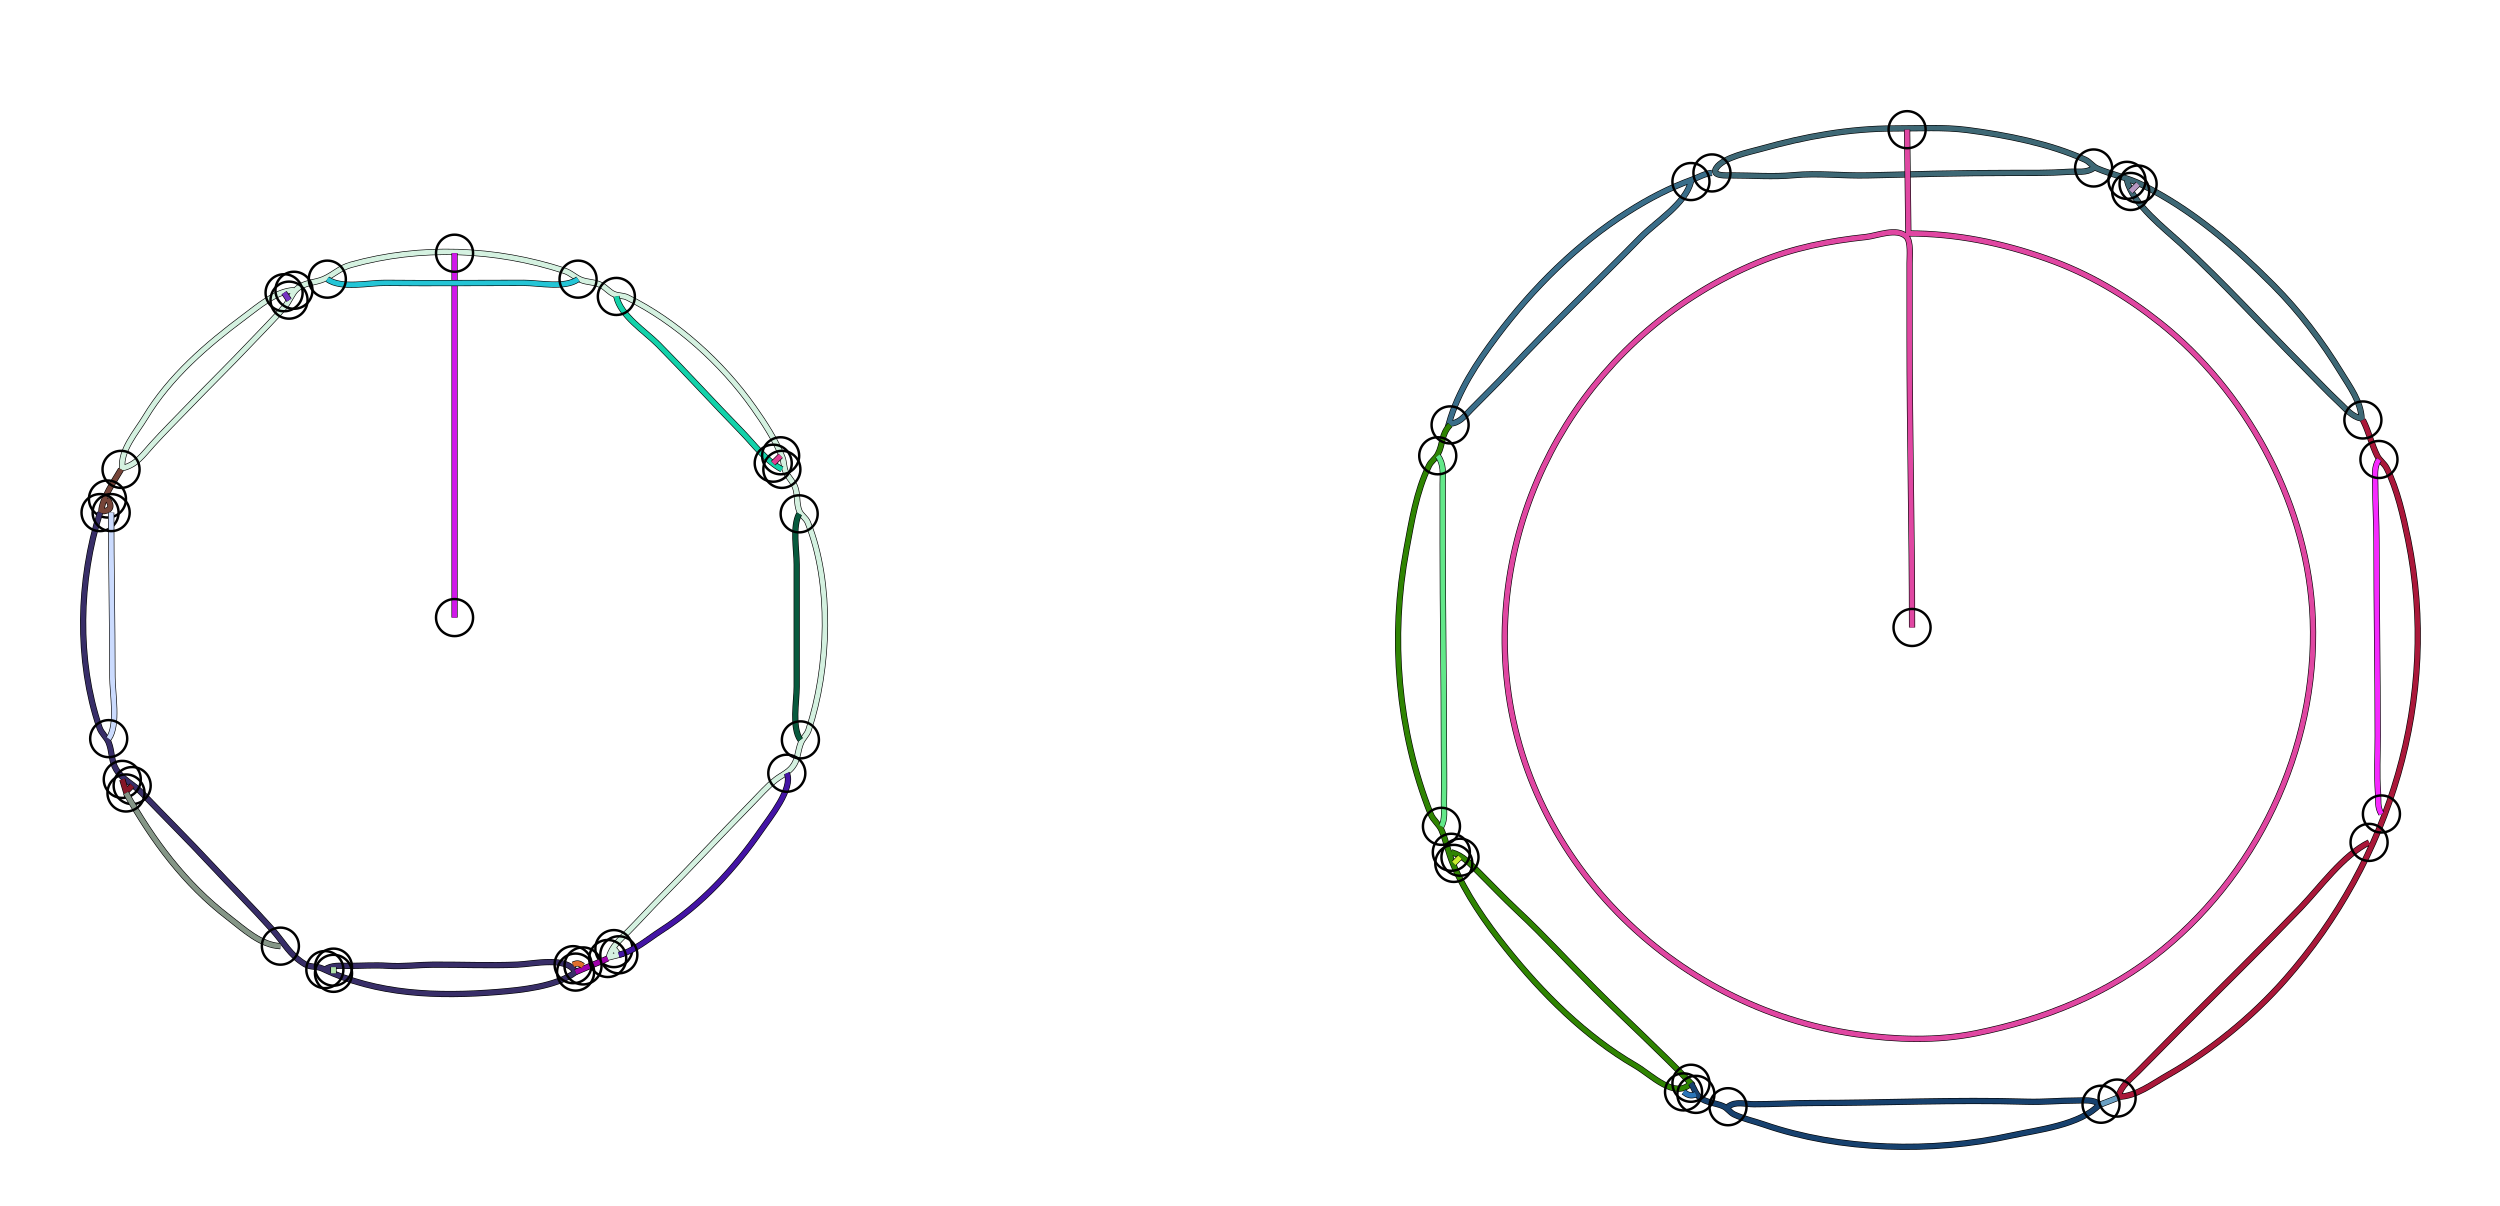<?xml version="1.0" standalone="yes"?>
<svg width="2024" height="976">
<path style="stroke:#000000;fill:none;stroke-width:5" d="M"/>
<path style="stroke:#80F2EC;fill:none;stroke-width:4" d="M"/>
<path style="stroke:#000000;fill:none;stroke-width:5" d="M1695 136C1688.95 140.353 1682.07 138.605 1675 139.089C1658.69 140.206 1642.38 140 1626 140C1587.94 140 1550 141.055 1512 141.985C1492.04 142.474 1471.78 139.947 1452 141.83C1435.62 143.39 1418.46 142 1402 142C1398.67 142 1384.89 143.041 1389.47 136.05C1395.22 127.261 1416.41 123.146 1426 120.445C1461.37 110.488 1497.18 103.988 1534 104C1553.71 104.006 1573.28 102.728 1593 105.289C1624.11 109.331 1659.26 116.189 1688 129.213C1691.87 130.969 1694.19 134.791 1698.04 136.437C1709.76 141.453 1722.36 143.71 1734 149.508C1774.44 169.649 1808.67 198.937 1840.29 230.714C1861.64 252.171 1879.82 276.185 1895.59 302C1902.56 313.398 1911.41 325.206 1912 339C1903.76 337.042 1899.97 331.721 1894.01 326.17C1883.64 316.503 1874 306.05 1864 296C1831.74 263.586 1800.5 229.257 1766.91 198.271C1752.78 185.232 1726.45 165.185 1722 146"/>
<path style="stroke:#3E6875;fill:none;stroke-width:4" d="M1695 136C1688.95 140.353 1682.07 138.605 1675 139.089C1658.69 140.206 1642.38 140 1626 140C1587.94 140 1550 141.055 1512 141.985C1492.04 142.474 1471.78 139.947 1452 141.83C1435.62 143.39 1418.46 142 1402 142C1398.67 142 1384.89 143.041 1389.47 136.05C1395.22 127.261 1416.41 123.146 1426 120.445C1461.37 110.488 1497.18 103.988 1534 104C1553.71 104.006 1573.28 102.728 1593 105.289C1624.11 109.331 1659.26 116.189 1688 129.213C1691.87 130.969 1694.19 134.791 1698.04 136.437C1709.76 141.453 1722.36 143.71 1734 149.508C1774.44 169.649 1808.67 198.937 1840.29 230.714C1861.64 252.171 1879.82 276.185 1895.59 302C1902.56 313.398 1911.41 325.206 1912 339C1903.76 337.042 1899.97 331.721 1894.01 326.17C1883.64 316.503 1874 306.05 1864 296C1831.74 263.586 1800.5 229.257 1766.91 198.271C1752.78 185.232 1726.45 165.185 1722 146"/>
<circle stroke="#000000" fill="none" stroke-width="2" r="15" cx="1695" cy="136"/>
<circle stroke="#000000" fill="none" stroke-width="2" r="15" cx="1722" cy="146"/>
<path style="stroke:#000000;fill:none;stroke-width:5" d="M1544 105L1545 189C1583.67 189 1620.54 196.602 1657 209.46C1690.86 221.401 1720.98 239.259 1749 261.552C1817.63 316.151 1865.73 403.843 1871.91 492C1879.25 596.753 1831.98 702.521 1751 768.739C1707.1 804.63 1655.1 825.302 1600 836.486C1567.9 843.001 1535.13 841.891 1503 837.3C1353.8 815.983 1230.29 693.76 1219.09 541C1208.72 399.481 1291.97 267.176 1423 212.615C1451.88 200.588 1480.32 195.111 1511 191.826C1519.51 190.915 1535.85 184.004 1543.4 191.603C1547.27 195.502 1546 207.84 1546 213L1546 272C1546 350.779 1548 429.287 1548 508"/>
<path style="stroke:#E047A2;fill:none;stroke-width:4" d="M1544 105L1545 189C1583.67 189 1620.54 196.602 1657 209.46C1690.86 221.401 1720.98 239.259 1749 261.552C1817.63 316.151 1865.73 403.843 1871.91 492C1879.25 596.753 1831.98 702.521 1751 768.739C1707.1 804.63 1655.1 825.302 1600 836.486C1567.9 843.001 1535.13 841.891 1503 837.3C1353.8 815.983 1230.29 693.76 1219.09 541C1208.72 399.481 1291.97 267.176 1423 212.615C1451.88 200.588 1480.32 195.111 1511 191.826C1519.51 190.915 1535.85 184.004 1543.4 191.603C1547.27 195.502 1546 207.84 1546 213L1546 272C1546 350.779 1548 429.287 1548 508"/>
<circle stroke="#000000" fill="none" stroke-width="2" r="15" cx="1544" cy="105"/>
<circle stroke="#000000" fill="none" stroke-width="2" r="15" cx="1548" cy="508"/>
<path style="stroke:#000000;fill:none;stroke-width:5" d="M1369 147C1364.77 164.81 1340.65 179.559 1328.29 192.169C1292.97 228.186 1256.13 263.015 1221.83 300.015C1211.78 310.851 1201.03 321.119 1190.73 331.714C1185.44 337.154 1181.17 343.09 1173 343C1180.41 316.622 1195.59 293.815 1211.96 272C1241.14 233.137 1276.77 197.623 1318 171.52C1335.2 160.627 1351.28 152.261 1370 145.42C1375.6 143.372 1379.85 140.536 1386 140"/>
<path style="stroke:#3A6E8A;fill:none;stroke-width:4" d="M1369 147C1364.77 164.81 1340.65 179.559 1328.29 192.169C1292.97 228.186 1256.13 263.015 1221.83 300.015C1211.78 310.851 1201.03 321.119 1190.73 331.714C1185.44 337.154 1181.17 343.09 1173 343C1180.41 316.622 1195.59 293.815 1211.96 272C1241.14 233.137 1276.77 197.623 1318 171.52C1335.2 160.627 1351.28 152.261 1370 145.42C1375.6 143.372 1379.85 140.536 1386 140"/>
<circle stroke="#000000" fill="none" stroke-width="2" r="15" cx="1369" cy="147"/>
<circle stroke="#000000" fill="none" stroke-width="2" r="15" cx="1386" cy="140"/>
<path style="stroke:#000000;fill:none;stroke-width:5" d="M1731 149L1725 155"/>
<path style="stroke:#B698C2;fill:none;stroke-width:4" d="M1731 149L1725 155"/>
<circle stroke="#000000" fill="none" stroke-width="2" r="15" cx="1731" cy="149"/>
<circle stroke="#000000" fill="none" stroke-width="2" r="15" cx="1725" cy="155"/>
<path style="stroke:#000000;fill:none;stroke-width:5" d="M238 235C223.663 235.416 209.003 248.194 198 256.378C167.487 279.072 137.387 305.028 117.541 338C110.427 349.82 97.401 364.325 99 379C110.42 376.381 115.616 368.348 123.17 360C132.61 349.567 142.764 339.528 152.499 329.374C169.065 312.096 186.263 295.317 202.715 277.911C212.018 268.066 221.948 258.291 230.741 248.015C234.246 243.919 236.458 237.331 240.314 233.954C246.563 228.484 254.762 229.112 261.961 226.007C269.902 222.582 275.07 216.931 284 214.428C340.622 198.558 401.232 201.023 457 219.229C462.116 220.899 465.334 224.44 470.039 226.437C475.554 228.776 481.45 228.125 486.961 231.019C490.634 232.948 493.189 236.444 497.004 238.107C500.529 239.644 504.486 239.114 508 240.848C547.678 260.432 584.607 293.861 610.087 330C618.953 342.574 627.684 355.904 633.364 370.286C634.87 374.099 634.442 378.282 636.098 382C638.046 386.373 641.851 389.624 643.598 394.039C646.081 400.314 644.624 407.628 647.148 413.741C648.64 417.353 652.471 419.222 653.983 423.001C673.691 472.251 671.152 541.091 654.616 590.999C653.312 594.935 650.142 597.407 648.559 601.09C645.609 607.949 646.365 614.832 641.481 620.996C637.676 625.8 632.644 627.609 628.001 631.26C620.96 636.797 614.824 643.872 608.576 650.259C583.747 675.64 559.554 701.695 534.573 727C525.821 735.865 517.499 745.166 508.715 754C502.408 760.342 495.316 766.008 493 775L501 773L497 768"/>
<path style="stroke:#D4F1E0;fill:none;stroke-width:4" d="M238 235C223.663 235.416 209.003 248.194 198 256.378C167.487 279.072 137.387 305.028 117.541 338C110.427 349.82 97.401 364.325 99 379C110.42 376.381 115.616 368.348 123.17 360C132.61 349.567 142.764 339.528 152.499 329.374C169.065 312.096 186.263 295.317 202.715 277.911C212.018 268.066 221.948 258.291 230.741 248.015C234.246 243.919 236.458 237.331 240.314 233.954C246.563 228.484 254.762 229.112 261.961 226.007C269.902 222.582 275.07 216.931 284 214.428C340.622 198.558 401.232 201.023 457 219.229C462.116 220.899 465.334 224.44 470.039 226.437C475.554 228.776 481.45 228.125 486.961 231.019C490.634 232.948 493.189 236.444 497.004 238.107C500.529 239.644 504.486 239.114 508 240.848C547.678 260.432 584.607 293.861 610.087 330C618.953 342.574 627.684 355.904 633.364 370.286C634.87 374.099 634.442 378.282 636.098 382C638.046 386.373 641.851 389.624 643.598 394.039C646.081 400.314 644.624 407.628 647.148 413.741C648.64 417.353 652.471 419.222 653.983 423.001C673.691 472.251 671.152 541.091 654.616 590.999C653.312 594.935 650.142 597.407 648.559 601.09C645.609 607.949 646.365 614.832 641.481 620.996C637.676 625.8 632.644 627.609 628.001 631.26C620.96 636.797 614.824 643.872 608.576 650.259C583.747 675.64 559.554 701.695 534.573 727C525.821 735.865 517.499 745.166 508.715 754C502.408 760.342 495.316 766.008 493 775L501 773L497 768"/>
<circle stroke="#000000" fill="none" stroke-width="2" r="15" cx="238" cy="235"/>
<circle stroke="#000000" fill="none" stroke-width="2" r="15" cx="497" cy="768"/>
<path style="stroke:#000000;fill:none;stroke-width:5" d="M368 205L368 500"/>
<path style="stroke:#D018E9;fill:none;stroke-width:4" d="M368 205L368 500"/>
<circle stroke="#000000" fill="none" stroke-width="2" r="15" cx="368" cy="205"/>
<circle stroke="#000000" fill="none" stroke-width="2" r="15" cx="368" cy="500"/>
<path style="stroke:#000000;fill:none;stroke-width:5" d="M265 226C276.302 234.13 298.659 228.845 312 229.004C349.266 229.447 386.513 229 424 229C436.656 229 457.37 233.653 468 226"/>
<path style="stroke:#24C5D6;fill:none;stroke-width:4" d="M265 226C276.302 234.13 298.659 228.845 312 229.004C349.266 229.447 386.513 229 424 229C436.656 229 457.37 233.653 468 226"/>
<circle stroke="#000000" fill="none" stroke-width="2" r="15" cx="265" cy="226"/>
<circle stroke="#000000" fill="none" stroke-width="2" r="15" cx="468" cy="226"/>
<path style="stroke:#000000;fill:none;stroke-width:5" d="M230 237L234 243"/>
<path style="stroke:#7634C1;fill:none;stroke-width:4" d="M230 237L234 243"/>
<circle stroke="#000000" fill="none" stroke-width="2" r="15" cx="230" cy="237"/>
<circle stroke="#000000" fill="none" stroke-width="2" r="15" cx="234" cy="243"/>
<path style="stroke:#000000;fill:none;stroke-width:5" d="M499 240C502.425 255.75 522.177 268.068 532.996 279C555.689 301.929 577.439 325.886 599.985 349C610.716 360.001 619.323 372.425 633 380"/>
<path style="stroke:#13D2AA;fill:none;stroke-width:4" d="M499 240C502.425 255.75 522.177 268.068 532.996 279C555.689 301.929 577.439 325.886 599.985 349C610.716 360.001 619.323 372.425 633 380"/>
<circle stroke="#000000" fill="none" stroke-width="2" r="15" cx="499" cy="240"/>
<circle stroke="#000000" fill="none" stroke-width="2" r="15" cx="633" cy="380"/>
<path style="stroke:#000000;fill:none;stroke-width:5" d="M1913 340C1917.82 349.447 1919.97 359.745 1924.57 368.961C1926.49 372.794 1930.3 375.145 1932.25 379.004C1940.82 395.972 1945.85 418.433 1949.63 437C1975.58 564.676 1935.39 696.179 1850.16 793C1823.58 823.189 1789.97 850.614 1755 870.424C1742.77 877.352 1729.55 887.698 1715 888C1717.17 878.955 1724.43 874.003 1730.71 867.715C1742.21 856.214 1753.49 844.504 1765 833C1797.6 800.398 1830.64 768.096 1862.58 734.83C1878.86 717.871 1896.74 692.57 1918 682"/>
<path style="stroke:#AA183A;fill:none;stroke-width:4" d="M1913 340C1917.82 349.447 1919.97 359.745 1924.57 368.961C1926.49 372.794 1930.3 375.145 1932.25 379.004C1940.82 395.972 1945.85 418.433 1949.63 437C1975.58 564.676 1935.39 696.179 1850.16 793C1823.58 823.189 1789.97 850.614 1755 870.424C1742.77 877.352 1729.55 887.698 1715 888C1717.17 878.955 1724.43 874.003 1730.71 867.715C1742.21 856.214 1753.49 844.504 1765 833C1797.6 800.398 1830.64 768.096 1862.58 734.83C1878.86 717.871 1896.74 692.57 1918 682"/>
<circle stroke="#000000" fill="none" stroke-width="2" r="15" cx="1913" cy="340"/>
<circle stroke="#000000" fill="none" stroke-width="2" r="15" cx="1918" cy="682"/>
<path style="stroke:#000000;fill:none;stroke-width:5" d="M1174 344C1166.5 351.91 1168.55 359.385 1163.97 367.911C1162.14 371.332 1158.67 373.425 1156.92 377.004C1146.53 398.145 1142.92 422.218 1138.62 445C1125.3 515.702 1131.59 591.869 1158.27 659C1160.31 664.147 1165.04 667.204 1167.11 672.09C1170.78 680.735 1172.6 690.362 1176.21 699C1186.49 723.643 1203.02 747.229 1219.6 768C1248.57 804.284 1283.56 839.223 1324 862.666C1337.04 870.224 1355.83 890.277 1369 877C1343.86 850.804 1316.95 826.383 1291.29 800.715C1270.4 779.834 1250.48 757.871 1228.91 737.711C1217.96 727.482 1207.59 716.591 1197 706C1190.54 699.546 1184.13 692.352 1175 690"/>
<path style="stroke:#2F8402;fill:none;stroke-width:4" d="M1174 344C1166.5 351.91 1168.55 359.385 1163.97 367.911C1162.14 371.332 1158.67 373.425 1156.92 377.004C1146.53 398.145 1142.92 422.218 1138.62 445C1125.3 515.702 1131.59 591.869 1158.27 659C1160.31 664.147 1165.04 667.204 1167.11 672.09C1170.78 680.735 1172.6 690.362 1176.21 699C1186.49 723.643 1203.02 747.229 1219.6 768C1248.57 804.284 1283.56 839.223 1324 862.666C1337.04 870.224 1355.83 890.277 1369 877C1343.86 850.804 1316.95 826.383 1291.29 800.715C1270.4 779.834 1250.48 757.871 1228.91 737.711C1217.96 727.482 1207.59 716.591 1197 706C1190.54 699.546 1184.13 692.352 1175 690"/>
<circle stroke="#000000" fill="none" stroke-width="2" r="15" cx="1174" cy="344"/>
<circle stroke="#000000" fill="none" stroke-width="2" r="15" cx="1175" cy="690"/>
<path style="stroke:#000000;fill:none;stroke-width:5" d="M632 369L626 375"/>
<path style="stroke:#E03D93;fill:none;stroke-width:4" d="M632 369L626 375"/>
<circle stroke="#000000" fill="none" stroke-width="2" r="15" cx="632" cy="369"/>
<circle stroke="#000000" fill="none" stroke-width="2" r="15" cx="626" cy="375"/>
<path style="stroke:#000000;fill:none;stroke-width:5" d="M1164 369C1169.2 375.828 1168 383.816 1168 392L1168 440C1168 494.6 1169 549.323 1169 604C1169 619.085 1169.38 634.019 1169.01 649C1168.85 655.663 1170.21 662.976 1167 669"/>
<path style="stroke:#62E889;fill:none;stroke-width:4" d="M1164 369C1169.2 375.828 1168 383.816 1168 392L1168 440C1168 494.6 1169 549.323 1169 604C1169 619.085 1169.38 634.019 1169.01 649C1168.85 655.663 1170.21 662.976 1167 669"/>
<circle stroke="#000000" fill="none" stroke-width="2" r="15" cx="1164" cy="369"/>
<circle stroke="#000000" fill="none" stroke-width="2" r="15" cx="1167" cy="669"/>
<path style="stroke:#000000;fill:none;stroke-width:5" d="M1926 372C1921.79 377.856 1923 385.063 1923 392C1923 407.365 1924 422.609 1924 438C1924 490.667 1925 543.285 1925 596C1925 611.244 1924.12 626.799 1925.25 642C1925.72 648.358 1924.49 653.278 1928 659"/>
<path style="stroke:#F629FE;fill:none;stroke-width:4" d="M1926 372C1921.79 377.856 1923 385.063 1923 392C1923 407.365 1924 422.609 1924 438C1924 490.667 1925 543.285 1925 596C1925 611.244 1924.12 626.799 1925.25 642C1925.72 648.358 1924.49 653.278 1928 659"/>
<circle stroke="#000000" fill="none" stroke-width="2" r="15" cx="1926" cy="372"/>
<circle stroke="#000000" fill="none" stroke-width="2" r="15" cx="1928" cy="659"/>
<path style="stroke:#000000;fill:none;stroke-width:5" d="M98 380C92.486 389.586 82.834 402.943 82 414C89.436 413.912 91.51 410.276 87 404"/>
<path style="stroke:#774539;fill:none;stroke-width:4" d="M98 380C92.486 389.586 82.834 402.943 82 414C89.436 413.912 91.51 410.276 87 404"/>
<circle stroke="#000000" fill="none" stroke-width="2" r="15" cx="98" cy="380"/>
<circle stroke="#000000" fill="none" stroke-width="2" r="15" cx="87" cy="404"/>
<path style="stroke:#000000;fill:none;stroke-width:5" d="M81 415C63.663 469.575 61.998 534.504 80.524 589C82.141 593.757 86.154 596.618 87.972 601.09C90.885 608.259 89.904 616.155 94.101 623C99.108 631.164 108.168 634.974 114.91 642.015C133.461 661.388 152.63 680.367 170.91 700C187.428 717.739 204.7 734.906 220.826 753C229.761 763.025 234.813 773.436 247 780.66C251.493 783.323 256.495 782.012 261 784.174C305.447 805.512 354.823 806.984 403 803.093C422.083 801.552 450.271 798.753 466 787C458.572 774.034 432.544 780.368 419 780.961C396.305 781.954 373.673 780.891 351 781.001C338.713 781.06 326.288 782.752 314 781.91C303.136 781.167 292.834 781.996 282 782C275.425 782.003 268.555 781.073 263 785"/>
<path style="stroke:#382E68;fill:none;stroke-width:4" d="M81 415C63.663 469.575 61.998 534.504 80.524 589C82.141 593.757 86.154 596.618 87.972 601.09C90.885 608.259 89.904 616.155 94.101 623C99.108 631.164 108.168 634.974 114.91 642.015C133.461 661.388 152.63 680.367 170.91 700C187.428 717.739 204.7 734.906 220.826 753C229.761 763.025 234.813 773.436 247 780.66C251.493 783.323 256.495 782.012 261 784.174C305.447 805.512 354.823 806.984 403 803.093C422.083 801.552 450.271 798.753 466 787C458.572 774.034 432.544 780.368 419 780.961C396.305 781.954 373.673 780.891 351 781.001C338.713 781.06 326.288 782.752 314 781.91C303.136 781.167 292.834 781.996 282 782C275.425 782.003 268.555 781.073 263 785"/>
<circle stroke="#000000" fill="none" stroke-width="2" r="15" cx="81" cy="415"/>
<circle stroke="#000000" fill="none" stroke-width="2" r="15" cx="263" cy="785"/>
<path style="stroke:#000000;fill:none;stroke-width:5" d="M90 415C90 459.389 91 503.525 91 548C91 561.271 95.871 587.058 88 598"/>
<path style="stroke:#CBDBFE;fill:none;stroke-width:4" d="M90 415C90 459.389 91 503.525 91 548C91 561.271 95.871 587.058 88 598"/>
<circle stroke="#000000" fill="none" stroke-width="2" r="15" cx="90" cy="415"/>
<circle stroke="#000000" fill="none" stroke-width="2" r="15" cx="88" cy="598"/>
<path style="stroke:#000000;fill:none;stroke-width:5" d="M647 416C641.445 426.409 645 445.299 645 457L645 556C645 567.854 640.928 589.168 648 599"/>
<path style="stroke:#085A3E;fill:none;stroke-width:4" d="M647 416C641.445 426.409 645 445.299 645 457L645 556C645 567.854 640.928 589.168 648 599"/>
<circle stroke="#000000" fill="none" stroke-width="2" r="15" cx="647" cy="416"/>
<circle stroke="#000000" fill="none" stroke-width="2" r="15" cx="648" cy="599"/>
<path style="stroke:#000000;fill:none;stroke-width:5" d="M637 626C642.529 638.177 623.044 662.197 616.285 672C594.265 703.934 567.794 732.414 535 753.539C524.665 760.197 513.16 770.211 501 773"/>
<path style="stroke:#4314A5;fill:none;stroke-width:4" d="M637 626C642.529 638.177 623.044 662.197 616.285 672C594.265 703.934 567.794 732.414 535 753.539C524.665 760.197 513.16 770.211 501 773"/>
<circle stroke="#000000" fill="none" stroke-width="2" r="15" cx="637" cy="626"/>
<circle stroke="#000000" fill="none" stroke-width="2" r="15" cx="501" cy="773"/>
<path style="stroke:#000000;fill:none;stroke-width:5" d="M99 631L102 641L107 636"/>
<path style="stroke:#861627;fill:none;stroke-width:4" d="M99 631L102 641L107 636"/>
<circle stroke="#000000" fill="none" stroke-width="2" r="15" cx="99" cy="631"/>
<circle stroke="#000000" fill="none" stroke-width="2" r="15" cx="107" cy="636"/>
<path style="stroke:#000000;fill:none;stroke-width:5" d="M102 642C123.707 680.509 149.473 715.549 185 742.745C197.178 752.067 210.963 765.31 227 766"/>
<path style="stroke:#859687;fill:none;stroke-width:4" d="M102 642C123.707 680.509 149.473 715.549 185 742.745C197.178 752.067 210.963 765.31 227 766"/>
<circle stroke="#000000" fill="none" stroke-width="2" r="15" cx="102" cy="642"/>
<circle stroke="#000000" fill="none" stroke-width="2" r="15" cx="227" cy="766"/>
<path style="stroke:#000000;fill:none;stroke-width:5" d="M1182 694L1177 699"/>
<path style="stroke:#C9EF30;fill:none;stroke-width:4" d="M1182 694L1177 699"/>
<circle stroke="#000000" fill="none" stroke-width="2" r="15" cx="1182" cy="694"/>
<circle stroke="#000000" fill="none" stroke-width="2" r="15" cx="1177" cy="699"/>
<path style="stroke:#000000;fill:none;stroke-width:5" d="M466 787L492 776"/>
<path style="stroke:#A103AD;fill:none;stroke-width:4" d="M466 787L492 776"/>
<circle stroke="#000000" fill="none" stroke-width="2" r="15" cx="466" cy="787"/>
<circle stroke="#000000" fill="none" stroke-width="2" r="15" cx="492" cy="776"/>
<path style="stroke:#000000;fill:none;stroke-width:5" d="M464 781C467.521 779.363 468.825 779.796 472 782"/>
<path style="stroke:#E26F2D;fill:none;stroke-width:4" d="M464 781C467.521 779.363 468.825 779.796 472 782"/>
<circle stroke="#000000" fill="none" stroke-width="2" r="15" cx="464" cy="781"/>
<circle stroke="#000000" fill="none" stroke-width="2" r="15" cx="472" cy="782"/>
<path style="stroke:#000000;fill:none;stroke-width:5" d="M270 783L270 788"/>
<path style="stroke:#AFE1AA;fill:none;stroke-width:4" d="M270 783L270 788"/>
<circle stroke="#000000" fill="none" stroke-width="2" r="15" cx="270" cy="783"/>
<circle stroke="#000000" fill="none" stroke-width="2" r="15" cx="270" cy="788"/>
<path style="stroke:#000000;fill:none;stroke-width:5" d="M1369 877C1371.4 880.66 1372.75 885.642 1376.14 888.501C1381.22 892.768 1389.05 892.892 1394.98 895.515C1398.65 897.138 1400.51 900.644 1404.05 902.301C1411.69 905.876 1420.08 907.647 1428 910.383C1489.92 931.759 1564.28 933.421 1628 919.424C1649.68 914.662 1684.34 910.992 1700 894C1694.35 889.935 1687.7 891 1681 891C1667.75 891 1654.14 892.376 1641 891.957C1583.27 890.116 1524.99 893 1467 893C1451.33 893 1435.59 893.992 1420 893.992C1412.42 893.992 1405.65 891.218 1399 896"/>
<path style="stroke:#17416E;fill:none;stroke-width:4" d="M1369 877C1371.4 880.66 1372.75 885.642 1376.14 888.501C1381.22 892.768 1389.05 892.892 1394.98 895.515C1398.65 897.138 1400.51 900.644 1404.05 902.301C1411.69 905.876 1420.08 907.647 1428 910.383C1489.92 931.759 1564.28 933.421 1628 919.424C1649.68 914.662 1684.34 910.992 1700 894C1694.35 889.935 1687.7 891 1681 891C1667.75 891 1654.14 892.376 1641 891.957C1583.27 890.116 1524.99 893 1467 893C1451.33 893 1435.59 893.992 1420 893.992C1412.42 893.992 1405.65 891.218 1399 896"/>
<circle stroke="#000000" fill="none" stroke-width="2" r="15" cx="1369" cy="877"/>
<circle stroke="#000000" fill="none" stroke-width="2" r="15" cx="1399" cy="896"/>
<path style="stroke:#000000;fill:none;stroke-width:5" d="M1363 884C1366.54 886.606 1368.83 887.649 1373 886"/>
<path style="stroke:#2A75B8;fill:none;stroke-width:4" d="M1363 884C1366.54 886.606 1368.83 887.649 1373 886"/>
<circle stroke="#000000" fill="none" stroke-width="2" r="15" cx="1363" cy="884"/>
<circle stroke="#000000" fill="none" stroke-width="2" r="15" cx="1373" cy="886"/>
<path style="stroke:#000000;fill:none;stroke-width:5" d="M1701 894L1714 889"/>
<path style="stroke:#6AA0C3;fill:none;stroke-width:4" d="M1701 894L1714 889"/>
<circle stroke="#000000" fill="none" stroke-width="2" r="15" cx="1701" cy="894"/>
<circle stroke="#000000" fill="none" stroke-width="2" r="15" cx="1714" cy="889"/>
</svg>